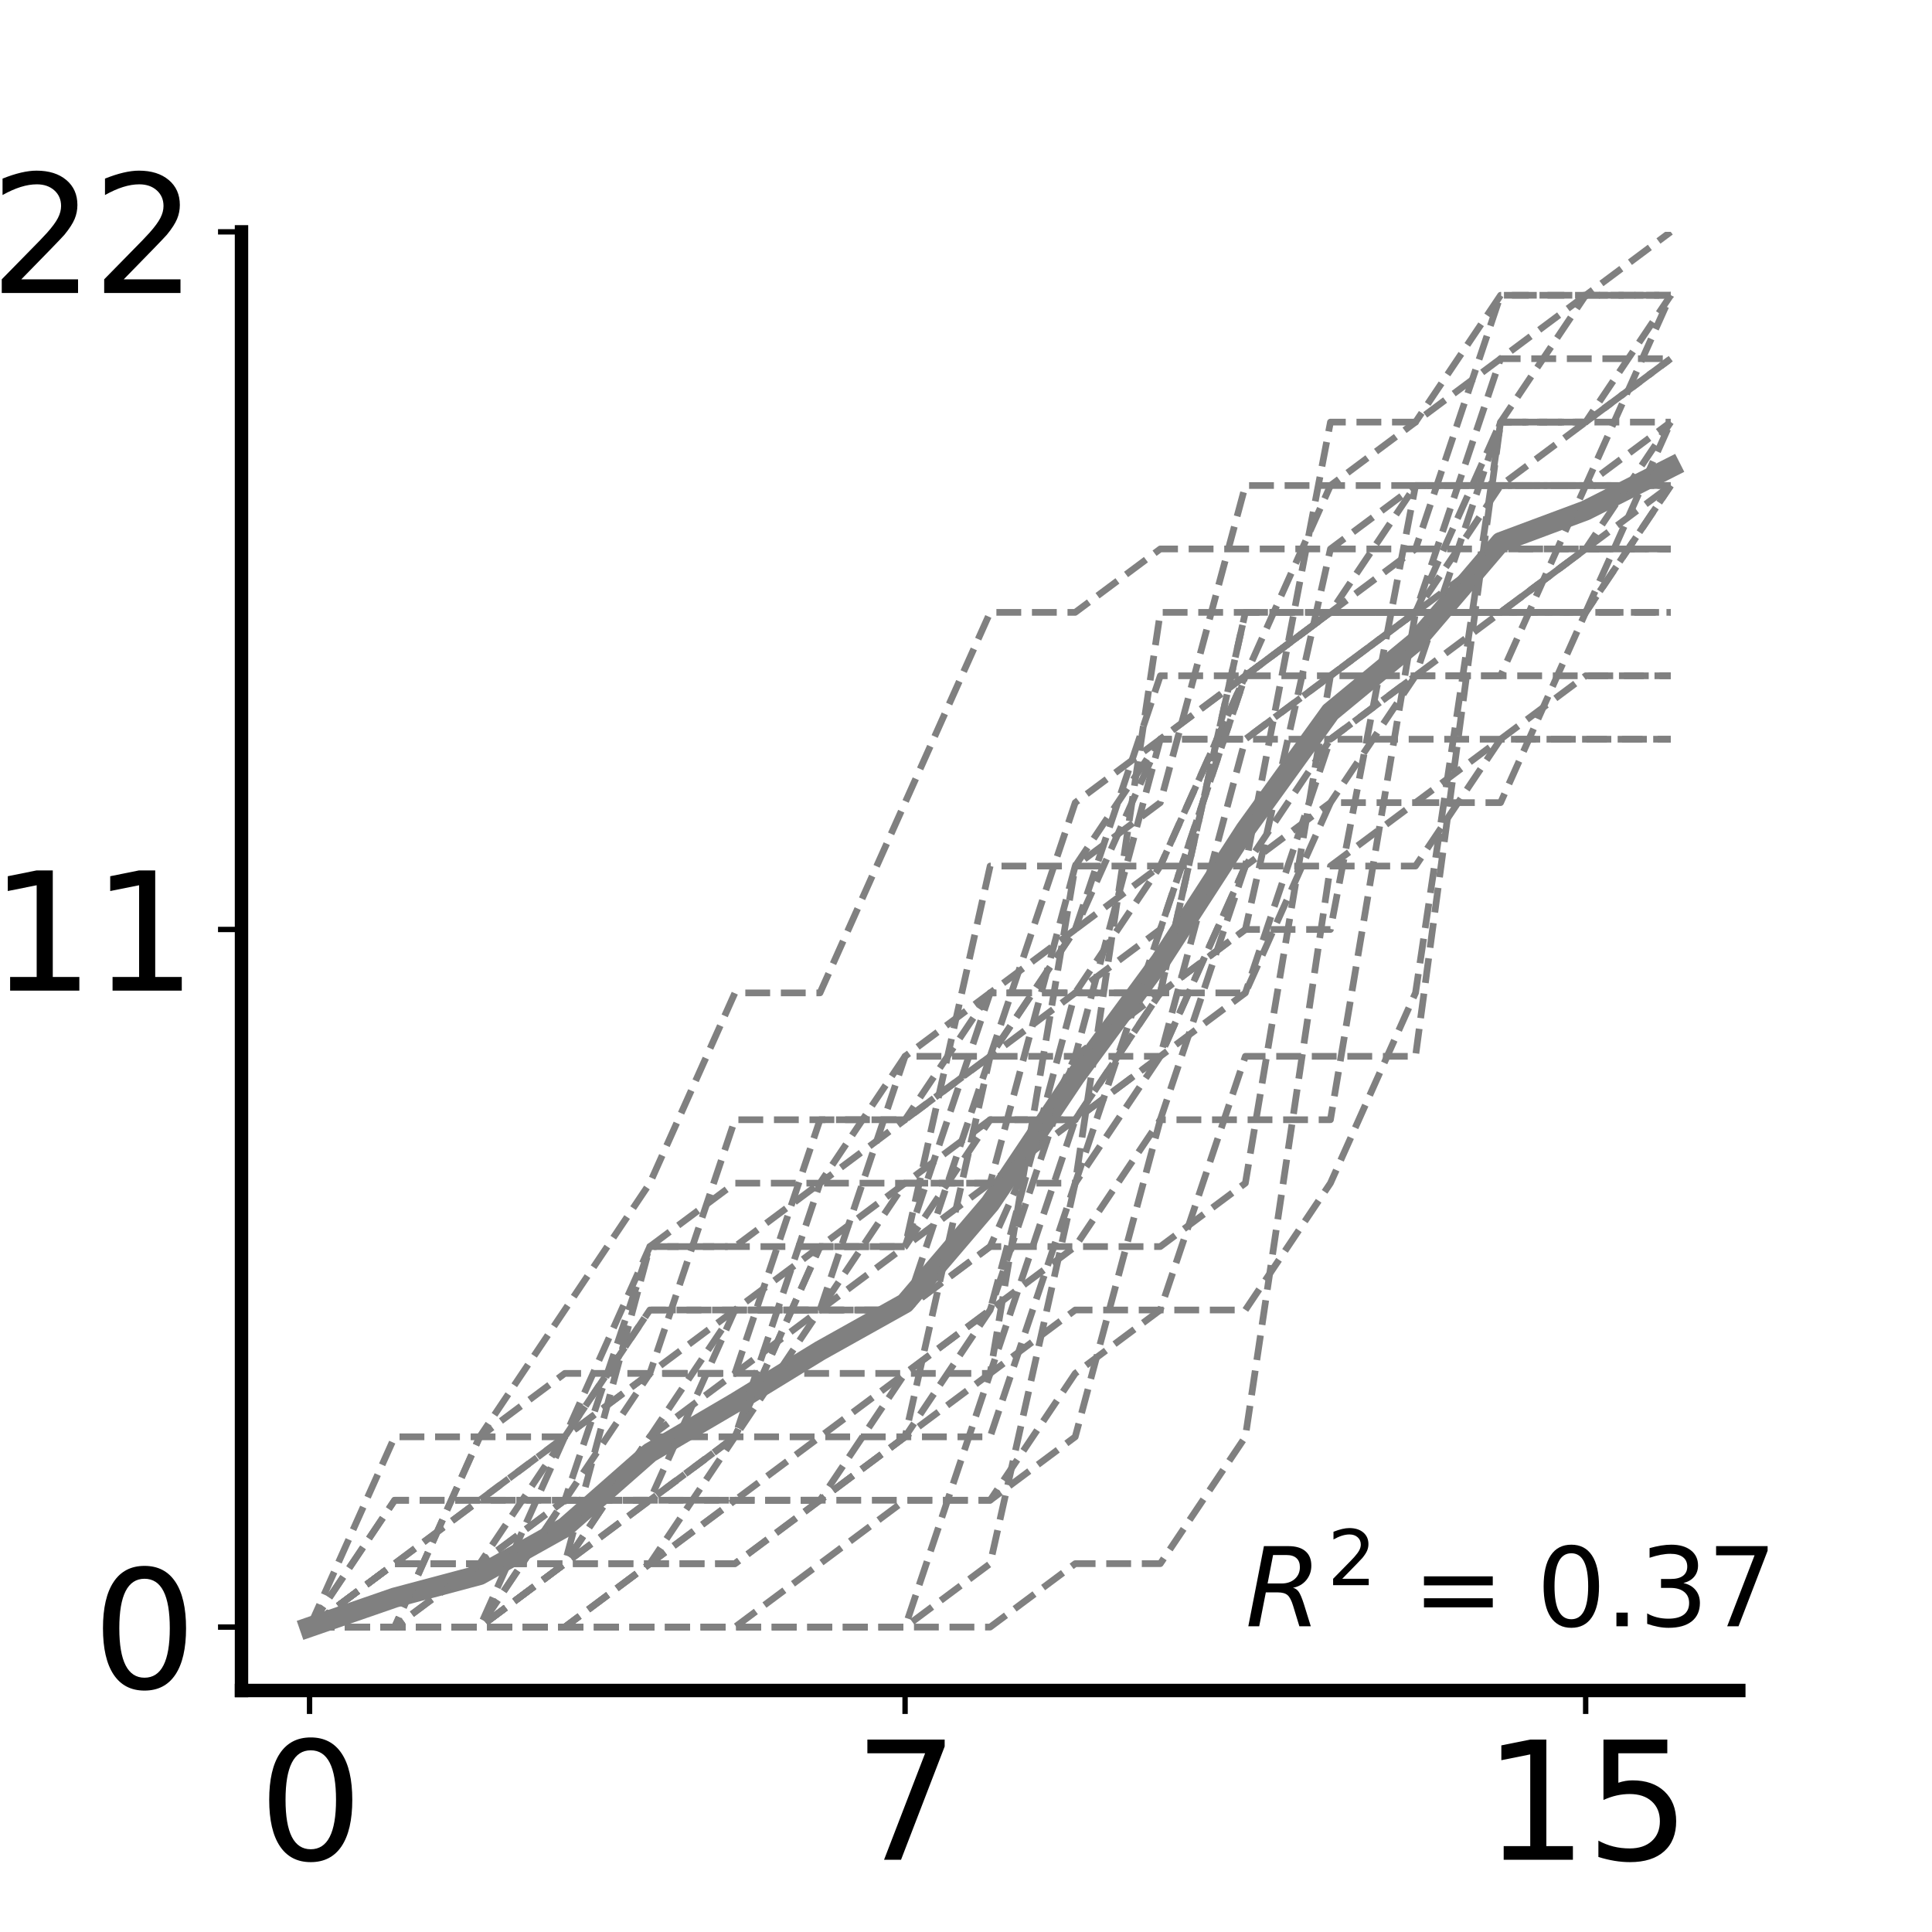 <?xml version="1.0" encoding="utf-8" standalone="no"?>
<!DOCTYPE svg PUBLIC "-//W3C//DTD SVG 1.1//EN"
  "http://www.w3.org/Graphics/SVG/1.1/DTD/svg11.dtd">
<svg xmlns:xlink="http://www.w3.org/1999/xlink" width="288pt" height="288pt" viewBox="0 0 288 288" xmlns="http://www.w3.org/2000/svg" version="1.1">
 <defs>
  <style type="text/css">*{stroke-linejoin: round; stroke-linecap: butt}</style>
 </defs>
 <g id="figure_1">
  <g id="patch_1">
   <path d="M 0 288 
L 288 288 
L 288 0 
L 0 0 
z
" style="fill: #ffffff"/>
  </g>
  <g id="axes_1">
   <g id="patch_2">
    <path d="M 36 252 
L 259.2 252 
L 259.2 34.56 
L 36 34.56 
z
" style="fill: #ffffff"/>
   </g>
   <g id="matplotlib.axis_1">
    <g id="xtick_1">
     <g id="line2d_1">
      <defs>
       <path id="mf90c7c22fe" d="M 0 0 
L 0 3.5 
" style="stroke: #000000; stroke-width: 0.8"/>
      </defs>
      <g>
       <use xlink:href="#mf90c7c22fe" x="46.145" y="252" style="stroke: #000000; stroke-width: 0.8"/>
      </g>
     </g>
     <g id="text_1">
      <!-- 0 -->
      <g transform="translate(38.51 277.236) scale(0.24 -0.24)">
       <defs>
        <path id="DejaVuSans-30" d="M 2034 4250 
Q 1547 4250 1301 3770 
Q 1056 3291 1056 2328 
Q 1056 1369 1301 889 
Q 1547 409 2034 409 
Q 2525 409 2770 889 
Q 3016 1369 3016 2328 
Q 3016 3291 2770 3770 
Q 2525 4250 2034 4250 
z
M 2034 4750 
Q 2819 4750 3233 4129 
Q 3647 3509 3647 2328 
Q 3647 1150 3233 529 
Q 2819 -91 2034 -91 
Q 1250 -91 836 529 
Q 422 1150 422 2328 
Q 422 3509 836 4129 
Q 1250 4750 2034 4750 
z
" transform="scale(0.016)"/>
       </defs>
       <use xlink:href="#DejaVuSans-30"/>
      </g>
     </g>
    </g>
    <g id="xtick_2">
     <g id="line2d_2">
      <g>
       <use xlink:href="#mf90c7c22fe" x="134.918" y="252" style="stroke: #000000; stroke-width: 0.8"/>
      </g>
     </g>
     <g id="text_2">
      <!-- 7 -->
      <g transform="translate(127.283 277.236) scale(0.24 -0.24)">
       <defs>
        <path id="DejaVuSans-37" d="M 525 4666 
L 3525 4666 
L 3525 4397 
L 1831 0 
L 1172 0 
L 2766 4134 
L 525 4134 
L 525 4666 
z
" transform="scale(0.016)"/>
       </defs>
       <use xlink:href="#DejaVuSans-37"/>
      </g>
     </g>
    </g>
    <g id="xtick_3">
     <g id="line2d_3">
      <g>
       <use xlink:href="#mf90c7c22fe" x="236.373" y="252" style="stroke: #000000; stroke-width: 0.8"/>
      </g>
     </g>
     <g id="text_3">
      <!-- 15 -->
      <g transform="translate(221.103 277.236) scale(0.24 -0.24)">
       <defs>
        <path id="DejaVuSans-31" d="M 794 531 
L 1825 531 
L 1825 4091 
L 703 3866 
L 703 4441 
L 1819 4666 
L 2450 4666 
L 2450 531 
L 3481 531 
L 3481 0 
L 794 0 
L 794 531 
z
" transform="scale(0.016)"/>
        <path id="DejaVuSans-35" d="M 691 4666 
L 3169 4666 
L 3169 4134 
L 1269 4134 
L 1269 2991 
Q 1406 3038 1543 3061 
Q 1681 3084 1819 3084 
Q 2600 3084 3056 2656 
Q 3513 2228 3513 1497 
Q 3513 744 3044 326 
Q 2575 -91 1722 -91 
Q 1428 -91 1123 -41 
Q 819 9 494 109 
L 494 744 
Q 775 591 1075 516 
Q 1375 441 1709 441 
Q 2250 441 2565 725 
Q 2881 1009 2881 1497 
Q 2881 1984 2565 2268 
Q 2250 2553 1709 2553 
Q 1456 2553 1204 2497 
Q 953 2441 691 2322 
L 691 4666 
z
" transform="scale(0.016)"/>
       </defs>
       <use xlink:href="#DejaVuSans-31"/>
       <use xlink:href="#DejaVuSans-35" x="63.623"/>
      </g>
     </g>
    </g>
   </g>
   <g id="matplotlib.axis_2">
    <g id="ytick_1">
     <g id="line2d_4">
      <defs>
       <path id="md6b87d5a57" d="M 0 0 
L -3.5 0 
" style="stroke: #000000; stroke-width: 0.8"/>
      </defs>
      <g>
       <use xlink:href="#md6b87d5a57" x="36" y="242.546" style="stroke: #000000; stroke-width: 0.8"/>
      </g>
     </g>
     <g id="text_4">
      <!-- 0 -->
      <g transform="translate(13.73 251.664) scale(0.24 -0.24)">
       <use xlink:href="#DejaVuSans-30"/>
      </g>
     </g>
    </g>
    <g id="ytick_2">
     <g id="line2d_5">
      <g>
       <use xlink:href="#md6b87d5a57" x="36" y="138.553" style="stroke: #000000; stroke-width: 0.8"/>
      </g>
     </g>
     <g id="text_5">
      <!-- 11 -->
      <g transform="translate(-1.54 147.671) scale(0.24 -0.24)">
       <use xlink:href="#DejaVuSans-31"/>
       <use xlink:href="#DejaVuSans-31" x="63.623"/>
      </g>
     </g>
    </g>
    <g id="ytick_3">
     <g id="line2d_6">
      <g>
       <use xlink:href="#md6b87d5a57" x="36" y="34.56" style="stroke: #000000; stroke-width: 0.8"/>
      </g>
     </g>
     <g id="text_6">
      <!-- 22 -->
      <g transform="translate(-1.54 43.678) scale(0.24 -0.24)">
       <defs>
        <path id="DejaVuSans-32" d="M 1228 531 
L 3431 531 
L 3431 0 
L 469 0 
L 469 531 
Q 828 903 1448 1529 
Q 2069 2156 2228 2338 
Q 2531 2678 2651 2914 
Q 2772 3150 2772 3378 
Q 2772 3750 2511 3984 
Q 2250 4219 1831 4219 
Q 1534 4219 1204 4116 
Q 875 4013 500 3803 
L 500 4441 
Q 881 4594 1212 4672 
Q 1544 4750 1819 4750 
Q 2544 4750 2975 4387 
Q 3406 4025 3406 3419 
Q 3406 3131 3298 2873 
Q 3191 2616 2906 2266 
Q 2828 2175 2409 1742 
Q 1991 1309 1228 531 
z
" transform="scale(0.016)"/>
       </defs>
       <use xlink:href="#DejaVuSans-32"/>
       <use xlink:href="#DejaVuSans-32" x="63.623"/>
      </g>
     </g>
    </g>
   </g>
   <g id="line2d_7">
    <path d="M 46.145 242.546 
L 58.827 238.157 
L 71.509 234.78 
L 84.191 227.69 
L 96.873 216.548 
L 109.555 209.12 
L 122.236 201.354 
L 134.918 194.264 
L 147.6 179.407 
L 160.282 160.5 
L 172.964 143.28 
L 185.645 123.697 
L 198.327 106.14 
L 211.009 95.673 
L 223.691 80.817 
L 236.373 76.09 
L 249.055 69.675 
" clip-path="url(#pb9a9764718)" style="fill: none; stroke: #808080; stroke-width: 3; stroke-linecap: square"/>
   </g>
   <g id="line2d_8">
    <path d="M 46.145 242.546 
L 58.827 233.092 
L 71.509 223.638 
L 84.191 214.184 
L 96.873 195.277 
L 109.555 195.277 
L 122.236 195.277 
L 134.918 157.461 
L 147.6 148.007 
L 160.282 138.553 
L 172.964 110.191 
L 185.645 110.191 
L 198.327 110.191 
L 211.009 100.737 
L 223.691 100.737 
L 236.373 72.376 
L 249.055 72.376 
" clip-path="url(#pb9a9764718)" style="fill: none; stroke-dasharray: 3.7,1.6; stroke-dashoffset: 0; stroke: #808080"/>
   </g>
   <g id="line2d_9">
    <path d="M 46.145 242.546 
L 58.827 242.546 
L 71.509 214.184 
L 84.191 195.277 
L 96.873 176.369 
L 109.555 148.007 
L 122.236 148.007 
L 134.918 119.645 
L 147.6 91.283 
L 160.282 91.283 
L 172.964 81.83 
L 185.645 81.83 
L 198.327 81.83 
L 211.009 81.83 
L 223.691 44.014 
L 236.373 44.014 
L 249.055 44.014 
" clip-path="url(#pb9a9764718)" style="fill: none; stroke-dasharray: 3.7,1.6; stroke-dashoffset: 0; stroke: #808080"/>
   </g>
   <g id="line2d_10">
    <path d="M 46.145 242.546 
L 58.827 233.092 
L 71.509 233.092 
L 84.191 214.184 
L 96.873 195.277 
L 109.555 195.277 
L 122.236 195.277 
L 134.918 176.369 
L 147.6 176.369 
L 160.282 129.099 
L 172.964 119.645 
L 185.645 72.376 
L 198.327 72.376 
L 211.009 72.376 
L 223.691 72.376 
L 236.373 72.376 
L 249.055 62.922 
" clip-path="url(#pb9a9764718)" style="fill: none; stroke-dasharray: 3.7,1.6; stroke-dashoffset: 0; stroke: #808080"/>
   </g>
   <g id="line2d_11">
    <path d="M 46.145 242.546 
L 58.827 242.546 
L 71.509 233.092 
L 84.191 233.092 
L 96.873 214.184 
L 109.555 214.184 
L 122.236 185.823 
L 134.918 185.823 
L 147.6 129.099 
L 160.282 129.099 
L 172.964 110.191 
L 185.645 110.191 
L 198.327 100.737 
L 211.009 100.737 
L 223.691 100.737 
L 236.373 100.737 
L 249.055 100.737 
" clip-path="url(#pb9a9764718)" style="fill: none; stroke-dasharray: 3.7,1.6; stroke-dashoffset: 0; stroke: #808080"/>
   </g>
   <g id="line2d_12">
    <path d="M 46.145 242.546 
L 58.827 242.546 
L 71.509 242.546 
L 84.191 233.092 
L 96.873 233.092 
L 109.555 233.092 
L 122.236 223.638 
L 134.918 214.184 
L 147.6 204.73 
L 160.282 129.099 
L 172.964 129.099 
L 185.645 100.737 
L 198.327 91.283 
L 211.009 91.283 
L 223.691 53.468 
L 236.373 53.468 
L 249.055 53.468 
" clip-path="url(#pb9a9764718)" style="fill: none; stroke-dasharray: 3.7,1.6; stroke-dashoffset: 0; stroke: #808080"/>
   </g>
   <g id="line2d_13">
    <path d="M 46.145 242.546 
L 58.827 242.546 
L 71.509 242.546 
L 84.191 242.546 
L 96.873 242.546 
L 109.555 242.546 
L 122.236 242.546 
L 134.918 242.546 
L 147.6 242.546 
L 160.282 233.092 
L 172.964 233.092 
L 185.645 214.184 
L 198.327 129.099 
L 211.009 119.645 
L 223.691 119.645 
L 236.373 91.283 
L 249.055 72.376 
" clip-path="url(#pb9a9764718)" style="fill: none; stroke-dasharray: 3.7,1.6; stroke-dashoffset: 0; stroke: #808080"/>
   </g>
   <g id="line2d_14">
    <path d="M 46.145 242.546 
L 58.827 223.638 
L 71.509 223.638 
L 84.191 214.184 
L 96.873 204.73 
L 109.555 204.73 
L 122.236 195.277 
L 134.918 185.823 
L 147.6 166.915 
L 160.282 166.915 
L 172.964 157.461 
L 185.645 129.099 
L 198.327 62.922 
L 211.009 62.922 
L 223.691 53.468 
L 236.373 44.014 
L 249.055 44.014 
" clip-path="url(#pb9a9764718)" style="fill: none; stroke-dasharray: 3.7,1.6; stroke-dashoffset: 0; stroke: #808080"/>
   </g>
   <g id="line2d_15">
    <path d="M 46.145 242.546 
L 58.827 242.546 
L 71.509 242.546 
L 84.191 233.092 
L 96.873 185.823 
L 109.555 176.369 
L 122.236 176.369 
L 134.918 157.461 
L 147.6 157.461 
L 160.282 119.645 
L 172.964 110.191 
L 185.645 100.737 
L 198.327 91.283 
L 211.009 91.283 
L 223.691 91.283 
L 236.373 91.283 
L 249.055 91.283 
" clip-path="url(#pb9a9764718)" style="fill: none; stroke-dasharray: 3.7,1.6; stroke-dashoffset: 0; stroke: #808080"/>
   </g>
   <g id="line2d_16">
    <path d="M 46.145 242.546 
L 58.827 242.546 
L 71.509 242.546 
L 84.191 242.546 
L 96.873 242.546 
L 109.555 242.546 
L 122.236 233.092 
L 134.918 223.638 
L 147.6 223.638 
L 160.282 214.184 
L 172.964 166.915 
L 185.645 166.915 
L 198.327 166.915 
L 211.009 91.283 
L 223.691 81.83 
L 236.373 81.83 
L 249.055 62.922 
" clip-path="url(#pb9a9764718)" style="fill: none; stroke-dasharray: 3.7,1.6; stroke-dashoffset: 0; stroke: #808080"/>
   </g>
   <g id="line2d_17">
    <path d="M 46.145 242.546 
L 58.827 242.546 
L 71.509 242.546 
L 84.191 233.092 
L 96.873 214.184 
L 109.555 195.277 
L 122.236 195.277 
L 134.918 195.277 
L 147.6 157.461 
L 160.282 138.553 
L 172.964 129.099 
L 185.645 129.099 
L 198.327 119.645 
L 211.009 100.737 
L 223.691 62.922 
L 236.373 44.014 
L 249.055 34.56 
" clip-path="url(#pb9a9764718)" style="fill: none; stroke-dasharray: 3.7,1.6; stroke-dashoffset: 0; stroke: #808080"/>
   </g>
   <g id="line2d_18">
    <path d="M 46.145 242.546 
L 58.827 233.092 
L 71.509 233.092 
L 84.191 233.092 
L 96.873 233.092 
L 109.555 214.184 
L 122.236 214.184 
L 134.918 214.184 
L 147.6 195.277 
L 160.282 157.461 
L 172.964 157.461 
L 185.645 148.007 
L 198.327 110.191 
L 211.009 100.737 
L 223.691 91.283 
L 236.373 81.83 
L 249.055 81.83 
" clip-path="url(#pb9a9764718)" style="fill: none; stroke-dasharray: 3.7,1.6; stroke-dashoffset: 0; stroke: #808080"/>
   </g>
   <g id="line2d_19">
    <path d="M 46.145 242.546 
L 58.827 242.546 
L 71.509 242.546 
L 84.191 242.546 
L 96.873 233.092 
L 109.555 233.092 
L 122.236 223.638 
L 134.918 214.184 
L 147.6 214.184 
L 160.282 176.369 
L 172.964 157.461 
L 185.645 110.191 
L 198.327 100.737 
L 211.009 91.283 
L 223.691 91.283 
L 236.373 81.83 
L 249.055 81.83 
" clip-path="url(#pb9a9764718)" style="fill: none; stroke-dasharray: 3.7,1.6; stroke-dashoffset: 0; stroke: #808080"/>
   </g>
   <g id="line2d_20">
    <path d="M 46.145 242.546 
L 58.827 233.092 
L 71.509 233.092 
L 84.191 223.638 
L 96.873 223.638 
L 109.555 214.184 
L 122.236 176.369 
L 134.918 166.915 
L 147.6 148.007 
L 160.282 148.007 
L 172.964 129.099 
L 185.645 100.737 
L 198.327 91.283 
L 211.009 91.283 
L 223.691 72.376 
L 236.373 62.922 
L 249.055 62.922 
" clip-path="url(#pb9a9764718)" style="fill: none; stroke-dasharray: 3.7,1.6; stroke-dashoffset: 0; stroke: #808080"/>
   </g>
   <g id="line2d_21">
    <path d="M 46.145 242.546 
L 58.827 242.546 
L 71.509 242.546 
L 84.191 223.638 
L 96.873 223.638 
L 109.555 223.638 
L 122.236 214.184 
L 134.918 204.73 
L 147.6 195.277 
L 160.282 148.007 
L 172.964 148.007 
L 185.645 148.007 
L 198.327 119.645 
L 211.009 119.645 
L 223.691 110.191 
L 236.373 100.737 
L 249.055 100.737 
" clip-path="url(#pb9a9764718)" style="fill: none; stroke-dasharray: 3.7,1.6; stroke-dashoffset: 0; stroke: #808080"/>
   </g>
   <g id="line2d_22">
    <path d="M 46.145 242.546 
L 58.827 242.546 
L 71.509 233.092 
L 84.191 223.638 
L 96.873 223.638 
L 109.555 195.277 
L 122.236 195.277 
L 134.918 195.277 
L 147.6 185.823 
L 160.282 185.823 
L 172.964 185.823 
L 185.645 176.369 
L 198.327 100.737 
L 211.009 91.283 
L 223.691 91.283 
L 236.373 81.83 
L 249.055 81.83 
" clip-path="url(#pb9a9764718)" style="fill: none; stroke-dasharray: 3.7,1.6; stroke-dashoffset: 0; stroke: #808080"/>
   </g>
   <g id="line2d_23">
    <path d="M 46.145 242.546 
L 58.827 242.546 
L 71.509 242.546 
L 84.191 223.638 
L 96.873 223.638 
L 109.555 214.184 
L 122.236 185.823 
L 134.918 185.823 
L 147.6 176.369 
L 160.282 176.369 
L 172.964 138.553 
L 185.645 100.737 
L 198.327 91.283 
L 211.009 81.83 
L 223.691 81.83 
L 236.373 81.83 
L 249.055 72.376 
" clip-path="url(#pb9a9764718)" style="fill: none; stroke-dasharray: 3.7,1.6; stroke-dashoffset: 0; stroke: #808080"/>
   </g>
   <g id="line2d_24">
    <path d="M 46.145 242.546 
L 58.827 242.546 
L 71.509 242.546 
L 84.191 233.092 
L 96.873 223.638 
L 109.555 223.638 
L 122.236 223.638 
L 134.918 214.184 
L 147.6 157.461 
L 160.282 148.007 
L 172.964 138.553 
L 185.645 100.737 
L 198.327 100.737 
L 211.009 91.283 
L 223.691 91.283 
L 236.373 91.283 
L 249.055 72.376 
" clip-path="url(#pb9a9764718)" style="fill: none; stroke-dasharray: 3.7,1.6; stroke-dashoffset: 0; stroke: #808080"/>
   </g>
   <g id="line2d_25">
    <path d="M 46.145 242.546 
L 58.827 233.092 
L 71.509 233.092 
L 84.191 233.092 
L 96.873 214.184 
L 109.555 204.73 
L 122.236 204.73 
L 134.918 204.73 
L 147.6 195.277 
L 160.282 185.823 
L 172.964 166.915 
L 185.645 129.099 
L 198.327 129.099 
L 211.009 129.099 
L 223.691 110.191 
L 236.373 110.191 
L 249.055 110.191 
" clip-path="url(#pb9a9764718)" style="fill: none; stroke-dasharray: 3.7,1.6; stroke-dashoffset: 0; stroke: #808080"/>
   </g>
   <g id="line2d_26">
    <path d="M 46.145 242.546 
L 58.827 223.638 
L 71.509 223.638 
L 84.191 223.638 
L 96.873 204.73 
L 109.555 166.915 
L 122.236 166.915 
L 134.918 166.915 
L 147.6 157.461 
L 160.282 138.553 
L 172.964 100.737 
L 185.645 100.737 
L 198.327 91.283 
L 211.009 91.283 
L 223.691 91.283 
L 236.373 91.283 
L 249.055 62.922 
" clip-path="url(#pb9a9764718)" style="fill: none; stroke-dasharray: 3.7,1.6; stroke-dashoffset: 0; stroke: #808080"/>
   </g>
   <g id="line2d_27">
    <path d="M 46.145 242.546 
L 58.827 233.092 
L 71.509 223.638 
L 84.191 223.638 
L 96.873 185.823 
L 109.555 185.823 
L 122.236 185.823 
L 134.918 176.369 
L 147.6 166.915 
L 160.282 166.915 
L 172.964 148.007 
L 185.645 91.283 
L 198.327 91.283 
L 211.009 72.376 
L 223.691 72.376 
L 236.373 72.376 
L 249.055 72.376 
" clip-path="url(#pb9a9764718)" style="fill: none; stroke-dasharray: 3.7,1.6; stroke-dashoffset: 0; stroke: #808080"/>
   </g>
   <g id="line2d_28">
    <path d="M 46.145 242.546 
L 58.827 242.546 
L 71.509 242.546 
L 84.191 242.546 
L 96.873 242.546 
L 109.555 242.546 
L 122.236 242.546 
L 134.918 242.546 
L 147.6 204.73 
L 160.282 166.915 
L 172.964 148.007 
L 185.645 91.283 
L 198.327 91.283 
L 211.009 91.283 
L 223.691 91.283 
L 236.373 91.283 
L 249.055 91.283 
" clip-path="url(#pb9a9764718)" style="fill: none; stroke-dasharray: 3.7,1.6; stroke-dashoffset: 0; stroke: #808080"/>
   </g>
   <g id="line2d_29">
    <path d="M 46.145 242.546 
L 58.827 214.184 
L 71.509 214.184 
L 84.191 214.184 
L 96.873 185.823 
L 109.555 185.823 
L 122.236 176.369 
L 134.918 176.369 
L 147.6 176.369 
L 160.282 166.915 
L 172.964 157.461 
L 185.645 129.099 
L 198.327 110.191 
L 211.009 110.191 
L 223.691 110.191 
L 236.373 110.191 
L 249.055 110.191 
" clip-path="url(#pb9a9764718)" style="fill: none; stroke-dasharray: 3.7,1.6; stroke-dashoffset: 0; stroke: #808080"/>
   </g>
   <g id="line2d_30">
    <path d="M 46.145 242.546 
L 58.827 242.546 
L 71.509 242.546 
L 84.191 214.184 
L 96.873 204.73 
L 109.555 195.277 
L 122.236 185.823 
L 134.918 185.823 
L 147.6 148.007 
L 160.282 148.007 
L 172.964 148.007 
L 185.645 138.553 
L 198.327 138.553 
L 211.009 72.376 
L 223.691 72.376 
L 236.373 72.376 
L 249.055 44.014 
" clip-path="url(#pb9a9764718)" style="fill: none; stroke-dasharray: 3.7,1.6; stroke-dashoffset: 0; stroke: #808080"/>
   </g>
   <g id="line2d_31">
    <path d="M 46.145 242.546 
L 58.827 242.546 
L 71.509 242.546 
L 84.191 242.546 
L 96.873 242.546 
L 109.555 242.546 
L 122.236 242.546 
L 134.918 242.546 
L 147.6 233.092 
L 160.282 176.369 
L 172.964 91.283 
L 185.645 91.283 
L 198.327 91.283 
L 211.009 91.283 
L 223.691 62.922 
L 236.373 62.922 
L 249.055 53.468 
" clip-path="url(#pb9a9764718)" style="fill: none; stroke-dasharray: 3.7,1.6; stroke-dashoffset: 0; stroke: #808080"/>
   </g>
   <g id="line2d_32">
    <path d="M 46.145 242.546 
L 58.827 242.546 
L 71.509 242.546 
L 84.191 242.546 
L 96.873 233.092 
L 109.555 223.638 
L 122.236 223.638 
L 134.918 223.638 
L 147.6 223.638 
L 160.282 204.73 
L 172.964 195.277 
L 185.645 157.461 
L 198.327 157.461 
L 211.009 157.461 
L 223.691 62.922 
L 236.373 62.922 
L 249.055 44.014 
" clip-path="url(#pb9a9764718)" style="fill: none; stroke-dasharray: 3.7,1.6; stroke-dashoffset: 0; stroke: #808080"/>
   </g>
   <g id="line2d_33">
    <path d="M 46.145 242.546 
L 58.827 242.546 
L 71.509 242.546 
L 84.191 242.546 
L 96.873 233.092 
L 109.555 223.638 
L 122.236 223.638 
L 134.918 204.73 
L 147.6 204.73 
L 160.282 195.277 
L 172.964 195.277 
L 185.645 195.277 
L 198.327 176.369 
L 211.009 148.007 
L 223.691 62.922 
L 236.373 62.922 
L 249.055 53.468 
" clip-path="url(#pb9a9764718)" style="fill: none; stroke-dasharray: 3.7,1.6; stroke-dashoffset: 0; stroke: #808080"/>
   </g>
   <g id="line2d_34">
    <path d="M 46.145 242.546 
L 58.827 242.546 
L 71.509 242.546 
L 84.191 233.092 
L 96.873 223.638 
L 109.555 214.184 
L 122.236 195.277 
L 134.918 195.277 
L 147.6 185.823 
L 160.282 157.461 
L 172.964 148.007 
L 185.645 138.553 
L 198.327 81.83 
L 211.009 72.376 
L 223.691 72.376 
L 236.373 72.376 
L 249.055 72.376 
" clip-path="url(#pb9a9764718)" style="fill: none; stroke-dasharray: 3.7,1.6; stroke-dashoffset: 0; stroke: #808080"/>
   </g>
   <g id="line2d_35">
    <path d="M 46.145 242.546 
L 58.827 242.546 
L 71.509 214.184 
L 84.191 204.73 
L 96.873 204.73 
L 109.555 204.73 
L 122.236 166.915 
L 134.918 166.915 
L 147.6 157.461 
L 160.282 157.461 
L 172.964 110.191 
L 185.645 100.737 
L 198.327 72.376 
L 211.009 62.922 
L 223.691 44.014 
L 236.373 44.014 
L 249.055 44.014 
" clip-path="url(#pb9a9764718)" style="fill: none; stroke-dasharray: 3.7,1.6; stroke-dashoffset: 0; stroke: #808080"/>
   </g>
   <g id="patch_3">
    <path d="M 36 252 
L 36 34.56 
" style="fill: none; stroke: #000000; stroke-width: 2; stroke-linejoin: miter; stroke-linecap: square"/>
   </g>
   <g id="patch_4">
    <path d="M 36 252 
L 259.2 252 
" style="fill: none; stroke: #000000; stroke-width: 2; stroke-linejoin: miter; stroke-linecap: square"/>
   </g>
   <g id="text_7">
    <!-- $R^2$ = 0.37 -->
    <g transform="translate(185.645 242.546) scale(0.16 -0.16)">
     <defs>
      <path id="DejaVuSans-Oblique-52" d="M 1613 4147 
L 1294 2491 
L 2106 2491 
Q 2584 2491 2879 2755 
Q 3175 3019 3175 3444 
Q 3175 3784 2976 3965 
Q 2778 4147 2406 4147 
L 1613 4147 
z
M 2772 2241 
Q 2972 2194 3105 2009 
Q 3238 1825 3413 1275 
L 3809 0 
L 3144 0 
L 2778 1197 
Q 2638 1659 2453 1815 
Q 2269 1972 1888 1972 
L 1191 1972 
L 806 0 
L 172 0 
L 1081 4666 
L 2503 4666 
Q 3150 4666 3495 4373 
Q 3841 4081 3841 3531 
Q 3841 3044 3547 2687 
Q 3253 2331 2772 2241 
z
" transform="scale(0.016)"/>
      <path id="DejaVuSans-20" transform="scale(0.016)"/>
      <path id="DejaVuSans-3d" d="M 678 2906 
L 4684 2906 
L 4684 2381 
L 678 2381 
L 678 2906 
z
M 678 1631 
L 4684 1631 
L 4684 1100 
L 678 1100 
L 678 1631 
z
" transform="scale(0.016)"/>
      <path id="DejaVuSans-2e" d="M 684 794 
L 1344 794 
L 1344 0 
L 684 0 
L 684 794 
z
" transform="scale(0.016)"/>
      <path id="DejaVuSans-33" d="M 2597 2516 
Q 3050 2419 3304 2112 
Q 3559 1806 3559 1356 
Q 3559 666 3084 287 
Q 2609 -91 1734 -91 
Q 1441 -91 1130 -33 
Q 819 25 488 141 
L 488 750 
Q 750 597 1062 519 
Q 1375 441 1716 441 
Q 2309 441 2620 675 
Q 2931 909 2931 1356 
Q 2931 1769 2642 2001 
Q 2353 2234 1838 2234 
L 1294 2234 
L 1294 2753 
L 1863 2753 
Q 2328 2753 2575 2939 
Q 2822 3125 2822 3475 
Q 2822 3834 2567 4026 
Q 2313 4219 1838 4219 
Q 1578 4219 1281 4162 
Q 984 4106 628 3988 
L 628 4550 
Q 988 4650 1302 4700 
Q 1616 4750 1894 4750 
Q 2613 4750 3031 4423 
Q 3450 4097 3450 3541 
Q 3450 3153 3228 2886 
Q 3006 2619 2597 2516 
z
" transform="scale(0.016)"/>
     </defs>
     <use xlink:href="#DejaVuSans-Oblique-52" transform="translate(0 0.766)"/>
     <use xlink:href="#DejaVuSans-32" transform="translate(76.499 39.047) scale(0.7)"/>
     <use xlink:href="#DejaVuSans-20" transform="translate(123.77 0.766)"/>
     <use xlink:href="#DejaVuSans-3d" transform="translate(155.557 0.766)"/>
     <use xlink:href="#DejaVuSans-20" transform="translate(239.346 0.766)"/>
     <use xlink:href="#DejaVuSans-30" transform="translate(271.133 0.766)"/>
     <use xlink:href="#DejaVuSans-2e" transform="translate(334.756 0.766)"/>
     <use xlink:href="#DejaVuSans-33" transform="translate(366.543 0.766)"/>
     <use xlink:href="#DejaVuSans-37" transform="translate(430.166 0.766)"/>
    </g>
   </g>
  </g>
 </g>
 <defs>
  <clipPath id="pb9a9764718">
   <rect x="36" y="34.56" width="223.2" height="217.44"/>
  </clipPath>
 </defs>
</svg>
